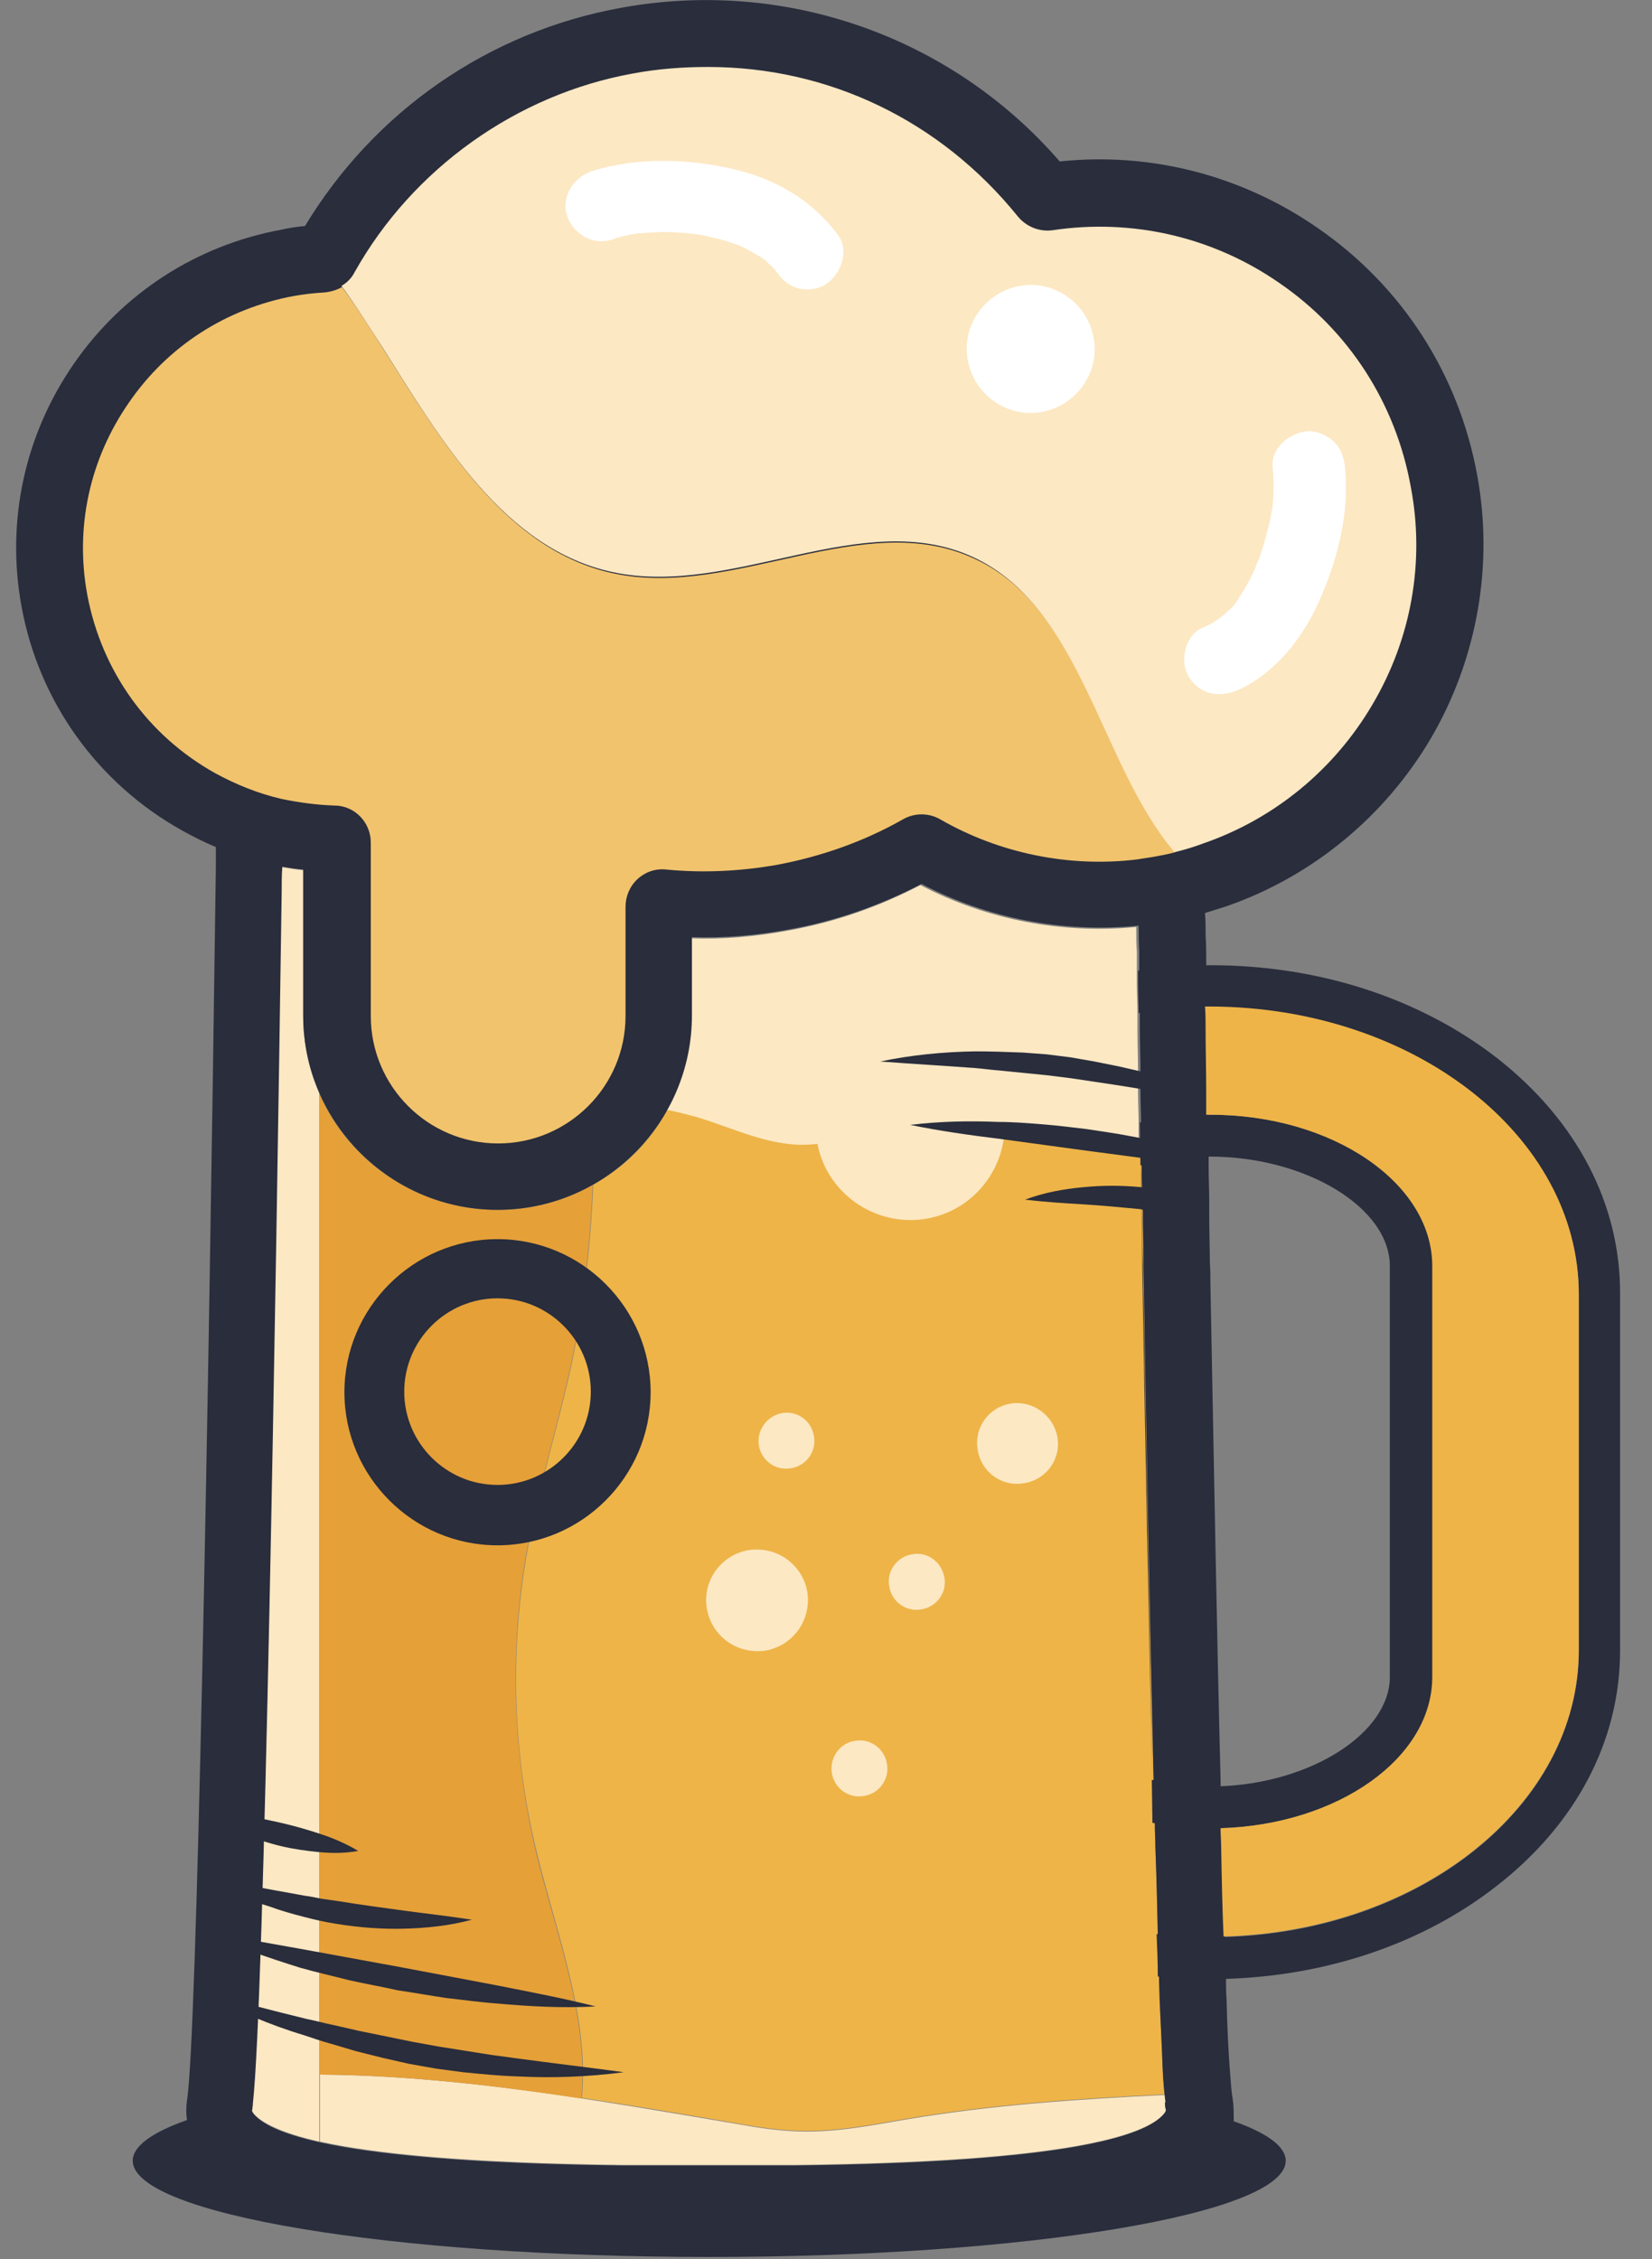 <svg width="49" height="67" viewBox="0 0 49 67" fill="none" xmlns="http://www.w3.org/2000/svg">
<rect x="0" y="0" width="49" height="67" fill="#808080" stroke="none"/>
<path d="M33.826 33.928C32.78 34.07 31.698 34.034 30.651 33.822C29.48 33.573 28.345 33.112 27.157 33.236C26.057 33.343 25.028 33.928 23.91 33.981C22.758 34.017 21.693 33.467 20.576 33.148C20.31 33.077 20.044 33.006 19.76 32.953C20.221 32.119 20.487 31.161 20.487 30.15V27.827C21.445 27.863 22.421 27.774 23.378 27.596C24.762 27.348 26.075 26.887 27.299 26.248C29.267 27.277 31.503 27.703 33.702 27.49C33.702 27.738 33.702 27.987 33.72 28.235C33.72 28.341 33.72 28.448 33.72 28.554C33.72 28.643 33.72 28.714 33.72 28.802C33.72 28.891 33.72 28.997 33.72 29.104C33.72 29.423 33.738 29.742 33.738 30.062C33.738 30.221 33.738 30.381 33.738 30.558C33.738 30.966 33.755 31.392 33.755 31.8C33.755 31.995 33.755 32.19 33.755 32.385C33.755 32.704 33.773 33.023 33.773 33.343C33.773 33.485 33.773 33.627 33.773 33.786C33.826 33.804 33.826 33.857 33.826 33.928Z" fill="#FCE8C3"/>
<path d="M9.471 32.42V63.511C8.301 63.245 7.751 62.943 7.52 62.677C7.449 62.588 7.449 62.553 7.467 62.517C7.467 62.464 7.485 62.393 7.485 62.322C7.786 59.68 8.07 44.268 8.247 32.136C8.62 32.101 8.975 32.101 9.347 32.101C9.383 32.225 9.436 32.332 9.471 32.42Z" fill="#FCE8C3"/>
<path d="M34.537 62.677C33.987 63.333 31.628 64.114 23.592 64.203H22.776C22.191 64.203 21.605 64.203 21.038 64.203C20.47 64.203 19.885 64.203 19.299 64.203H18.484C13.836 64.149 11.087 63.865 9.49 63.511V61.524C13.677 61.56 17.827 62.305 21.907 62.996C22.492 63.103 23.096 63.192 23.699 63.209C24.781 63.245 25.827 63.032 26.874 62.855C29.393 62.429 31.965 62.252 34.554 62.127C34.554 62.198 34.572 62.269 34.572 62.34C34.59 62.411 34.59 62.482 34.59 62.535C34.608 62.571 34.608 62.606 34.537 62.677Z" fill="#FCE8C3"/>
<path d="M15.929 55.051C16.514 57.41 17.472 59.875 17.242 62.234C14.669 61.843 12.08 61.542 9.472 61.524V32.438C10.359 34.46 12.399 35.879 14.758 35.879C15.787 35.879 16.745 35.613 17.579 35.134C17.508 36.89 17.312 38.645 16.958 40.366C16.55 42.281 15.947 44.161 15.61 46.077C15.095 49.056 15.219 52.124 15.929 55.051Z" fill="#E5A038"/>
<path d="M34.553 62.11C31.963 62.234 29.391 62.411 26.872 62.837C25.826 63.014 24.779 63.227 23.697 63.191C23.094 63.174 22.491 63.085 21.906 62.979C20.362 62.713 18.819 62.447 17.258 62.216C17.489 59.875 16.531 57.41 15.946 55.033C15.218 52.107 15.112 49.039 15.626 46.077C15.963 44.144 16.566 42.281 16.974 40.366C17.329 38.628 17.524 36.89 17.595 35.134C18.518 34.62 19.28 33.857 19.795 32.917C20.061 32.97 20.345 33.041 20.611 33.112C21.711 33.431 22.793 33.999 23.946 33.946C25.063 33.91 26.074 33.307 27.192 33.201C28.38 33.094 29.515 33.556 30.686 33.786C31.733 33.999 32.815 34.034 33.861 33.892C33.861 34.034 33.861 34.158 33.861 34.3C33.861 34.389 33.861 34.46 33.861 34.549C33.861 34.761 33.861 34.974 33.879 35.187C33.879 35.4 33.879 35.63 33.897 35.843C33.897 36.322 33.915 36.783 33.915 37.262C33.915 37.333 33.915 37.422 33.915 37.493C34.003 42.796 34.11 48.276 34.216 52.763C34.234 53.206 34.234 53.614 34.252 54.04C34.252 54.288 34.269 54.519 34.269 54.749C34.305 55.654 34.322 56.523 34.34 57.303C34.358 57.747 34.376 58.155 34.376 58.563C34.376 58.811 34.394 59.041 34.394 59.254C34.429 60.035 34.464 60.709 34.482 61.241C34.5 61.613 34.518 61.897 34.553 62.11Z" fill="#EEB448"/>
<path d="M9.347 32.119C8.975 32.119 8.62 32.119 8.248 32.154C8.283 30.133 8.301 28.181 8.336 26.426C8.336 26.177 8.336 25.947 8.354 25.716C8.567 25.752 8.78 25.787 8.993 25.805V30.133C8.993 30.824 9.117 31.498 9.347 32.119Z" fill="#FCE8C3"/>
<path d="M26.537 30.611C25.011 30.86 23.983 32.314 24.231 33.839C24.479 35.364 25.934 36.393 27.459 36.145C28.985 35.896 30.014 34.442 29.765 32.917C29.517 31.392 28.062 30.345 26.537 30.611Z" fill="#FCE8C3"/>
<path d="M35.92 33.059C35.885 33.059 35.849 33.059 35.796 33.059C35.796 33.449 35.814 33.822 35.814 34.212C35.814 34.247 35.814 34.283 35.814 34.3C35.849 34.3 35.885 34.3 35.903 34.3C38.741 34.3 41.242 35.808 41.242 37.546V49.73C41.242 51.397 38.901 52.887 36.169 52.976C36.187 53.401 36.187 53.809 36.204 54.217C39.681 54.111 42.484 52.142 42.484 49.73V37.546C42.501 35.081 39.539 33.059 35.92 33.059ZM44.399 31.374C42.111 29.601 39.113 28.625 35.92 28.625C35.867 28.625 35.796 28.625 35.743 28.625C35.069 28.625 34.413 28.678 33.756 28.785C33.756 28.873 33.756 28.98 33.756 29.086C33.756 29.405 33.774 29.725 33.774 30.044C34.413 29.937 35.087 29.884 35.761 29.884C35.814 29.884 35.867 29.884 35.92 29.884C41.934 29.884 46.83 33.697 46.83 38.397V48.95C46.83 53.543 42.147 57.286 36.293 57.445C36.169 57.445 36.045 57.445 35.903 57.445C35.353 57.445 34.821 57.41 34.306 57.357C34.324 57.8 34.342 58.208 34.342 58.616C34.856 58.669 35.37 58.687 35.903 58.687C36.045 58.687 36.187 58.687 36.328 58.687C39.362 58.598 42.2 57.64 44.382 55.938C46.759 54.093 48.053 51.61 48.053 48.95V38.397C48.071 35.719 46.776 33.236 44.399 31.374ZM36.187 52.976C36.204 53.401 36.204 53.809 36.222 54.217C39.699 54.111 42.501 52.142 42.501 49.73V37.546C42.501 35.081 39.539 33.059 35.92 33.059C35.885 33.059 35.849 33.059 35.796 33.059C35.796 33.449 35.814 33.822 35.814 34.212C35.814 34.247 35.814 34.283 35.814 34.3C35.849 34.3 35.885 34.3 35.903 34.3C38.741 34.3 41.242 35.808 41.242 37.546V49.73C41.26 51.415 38.918 52.887 36.187 52.976ZM33.845 34.584C33.845 34.797 33.845 35.01 33.845 35.223C33.845 35.435 33.845 35.666 33.863 35.879C33.863 36.358 33.88 36.819 33.88 37.298C33.88 37.369 33.88 37.457 33.88 37.528C33.969 42.831 34.076 48.311 34.182 52.798L33.845 34.584ZM33.845 34.584C33.845 34.797 33.845 35.01 33.845 35.223C33.845 35.435 33.845 35.666 33.863 35.879C33.863 36.358 33.88 36.819 33.88 37.298C33.88 37.369 33.88 37.457 33.88 37.528C33.969 42.831 34.076 48.311 34.182 52.798L33.845 34.584ZM33.845 34.584C33.845 34.797 33.845 35.01 33.845 35.223C33.845 35.435 33.845 35.666 33.863 35.879C33.863 36.358 33.88 36.819 33.88 37.298C33.88 37.369 33.88 37.457 33.88 37.528C33.969 42.831 34.076 48.311 34.182 52.798L33.845 34.584ZM35.92 33.059C35.885 33.059 35.849 33.059 35.796 33.059C35.105 33.059 34.448 33.148 33.81 33.289L33.827 34.566C34.448 34.407 35.105 34.3 35.796 34.3C35.832 34.3 35.867 34.3 35.885 34.3C38.723 34.3 41.224 35.808 41.224 37.546V49.73C41.224 51.397 38.883 52.887 36.151 52.976C36.062 52.976 35.974 52.976 35.885 52.976C35.282 52.976 34.714 52.905 34.164 52.781L34.182 54.058C34.732 54.164 35.282 54.217 35.885 54.217C35.991 54.217 36.08 54.217 36.187 54.217C39.663 54.111 42.466 52.142 42.466 49.73V37.546C42.501 35.081 39.539 33.059 35.92 33.059ZM35.92 33.059C35.885 33.059 35.849 33.059 35.796 33.059C35.105 33.059 34.448 33.148 33.81 33.289L33.827 34.566C34.448 34.407 35.105 34.3 35.796 34.3C35.832 34.3 35.867 34.3 35.885 34.3C38.723 34.3 41.224 35.808 41.224 37.546V49.73C41.224 51.397 38.883 52.887 36.151 52.976C36.062 52.976 35.974 52.976 35.885 52.976C35.282 52.976 34.714 52.905 34.164 52.781L34.182 54.058C34.732 54.164 35.282 54.217 35.885 54.217C35.991 54.217 36.08 54.217 36.187 54.217C39.663 54.111 42.466 52.142 42.466 49.73V37.546C42.501 35.081 39.539 33.059 35.92 33.059ZM35.92 33.059C35.885 33.059 35.849 33.059 35.796 33.059C35.105 33.059 34.448 33.148 33.81 33.289L33.827 34.566C34.448 34.407 35.105 34.3 35.796 34.3C35.832 34.3 35.867 34.3 35.885 34.3C38.723 34.3 41.224 35.808 41.224 37.546V49.73C41.224 51.397 38.883 52.887 36.151 52.976C36.062 52.976 35.974 52.976 35.885 52.976C35.282 52.976 34.714 52.905 34.164 52.781L34.182 54.058C34.732 54.164 35.282 54.217 35.885 54.217C35.991 54.217 36.08 54.217 36.187 54.217C39.663 54.111 42.466 52.142 42.466 49.73V37.546C42.501 35.081 39.539 33.059 35.92 33.059Z" fill="#292D3C"/>
<path d="M38.136 64.078C38.136 65.656 30.474 66.933 21.037 66.933C11.582 66.933 3.937 65.656 3.937 64.078C3.937 63.652 4.505 63.244 5.498 62.89C6.03 62.695 6.704 62.517 7.485 62.34C7.485 62.411 7.467 62.482 7.467 62.535C7.467 62.588 7.449 62.606 7.52 62.695C8.07 63.351 10.429 64.131 18.465 64.22H19.281C19.866 64.22 20.451 64.22 21.019 64.22C21.587 64.22 22.172 64.22 22.757 64.22H23.573C31.627 64.131 33.968 63.351 34.518 62.695C34.589 62.606 34.589 62.57 34.571 62.535C34.553 62.482 34.553 62.411 34.553 62.34C35.334 62.499 36.008 62.695 36.54 62.89C37.569 63.244 38.136 63.652 38.136 64.078Z" fill="#292D3C"/>
<path d="M14.757 45.828C12.256 45.828 10.216 43.789 10.216 41.288C10.216 38.787 12.256 36.748 14.757 36.748C17.258 36.748 19.298 38.787 19.298 41.288C19.298 43.789 17.258 45.828 14.757 45.828ZM14.757 38.503C13.232 38.503 11.99 39.745 11.99 41.27C11.99 42.795 13.232 44.037 14.757 44.037C16.283 44.037 17.524 42.795 17.524 41.27C17.524 39.745 16.283 38.503 14.757 38.503Z" fill="#292D3C"/>
<path d="M27.051 46.095C26.608 46.166 26.288 46.591 26.377 47.052C26.448 47.496 26.874 47.815 27.335 47.726C27.779 47.655 28.098 47.23 28.009 46.769C27.92 46.307 27.495 46.006 27.051 46.095Z" fill="#FCE8C3"/>
<path d="M22.509 42.867C22.58 43.31 23.006 43.629 23.467 43.541C23.911 43.47 24.23 43.044 24.141 42.583C24.07 42.139 23.645 41.82 23.183 41.909C22.74 41.998 22.438 42.423 22.509 42.867Z" fill="#FCE8C3"/>
<path d="M20.967 47.708C21.108 48.524 21.871 49.074 22.705 48.95C23.521 48.808 24.071 48.045 23.947 47.212C23.805 46.396 23.042 45.846 22.208 45.97C21.375 46.112 20.825 46.892 20.967 47.708Z" fill="#FCE8C3"/>
<path d="M24.674 52.586C24.745 53.029 25.171 53.349 25.632 53.26C26.075 53.189 26.395 52.763 26.306 52.302C26.235 51.859 25.809 51.539 25.348 51.628C24.904 51.699 24.603 52.125 24.674 52.586Z" fill="#FCE8C3"/>
<path d="M29.977 41.625C29.321 41.732 28.878 42.352 29.002 43.008C29.108 43.665 29.729 44.108 30.385 43.984C31.042 43.878 31.485 43.257 31.361 42.601C31.237 41.962 30.616 41.519 29.977 41.625Z" fill="#FCE8C3"/>
<path d="M5.978 59.077C7.024 59.343 8.071 59.627 9.099 59.875C9.366 59.928 9.614 59.999 9.88 60.052L10.661 60.23L11.441 60.389L12.221 60.549L13.002 60.691L13.782 60.815L14.563 60.939C14.829 60.974 15.095 61.01 15.343 61.045C16.39 61.187 17.454 61.311 18.501 61.453C17.436 61.595 16.372 61.631 15.326 61.577C14.793 61.56 14.261 61.506 13.729 61.453L12.931 61.347L12.133 61.205L11.352 61.028L10.572 60.833L9.791 60.602C9.525 60.531 9.277 60.442 9.011 60.354C8 60.052 6.971 59.609 5.978 59.077Z" fill="#292D3C"/>
<path d="M6.031 57.268C7.007 57.463 7.965 57.623 8.94 57.8L11.849 58.332L14.758 58.882C15.734 59.077 16.692 59.255 17.668 59.503C16.692 59.556 15.699 59.503 14.723 59.414C14.226 59.379 13.747 59.308 13.251 59.255C12.772 59.184 12.275 59.095 11.796 59.024C11.317 58.917 10.821 58.829 10.342 58.722C9.863 58.598 9.384 58.492 8.887 58.35C7.929 58.048 6.971 57.729 6.031 57.268Z" fill="#292D3C"/>
<path d="M6.084 55.69C6.759 55.796 7.415 55.92 8.071 56.044L9.047 56.221C9.206 56.239 9.366 56.275 9.543 56.31L10.04 56.381C10.696 56.488 11.353 56.576 12.009 56.665C12.665 56.754 13.322 56.825 13.996 56.931C13.339 57.108 12.665 57.179 11.991 57.197C11.317 57.215 10.643 57.161 9.987 57.055C9.65 57.002 9.331 56.931 8.994 56.842C8.657 56.754 8.337 56.665 8 56.541C7.344 56.346 6.705 56.062 6.084 55.69Z" fill="#292D3C"/>
<path d="M6.137 53.721C6.527 53.721 6.9 53.774 7.29 53.845C7.663 53.916 8.035 53.987 8.408 54.075C8.78 54.164 9.153 54.27 9.525 54.395C9.898 54.519 10.27 54.678 10.625 54.891C10.235 54.962 9.862 54.962 9.472 54.927C9.1 54.891 8.709 54.838 8.337 54.749C7.964 54.661 7.592 54.536 7.219 54.377C6.829 54.182 6.474 53.987 6.137 53.721Z" fill="#292D3C"/>
<path d="M35.796 32.385C35.388 32.243 34.998 32.101 34.59 31.977C34.359 31.906 34.111 31.835 33.88 31.782L33.791 31.764L33.171 31.622L32.461 31.48L31.752 31.356L31.042 31.267L30.333 31.214C29.854 31.196 29.392 31.179 28.913 31.179C27.973 31.196 27.033 31.285 26.111 31.48C27.051 31.551 27.991 31.604 28.931 31.675C29.162 31.693 29.392 31.729 29.641 31.746L30.35 31.817L31.06 31.888L31.769 31.977L32.479 32.083L33.188 32.19L33.845 32.296L33.898 32.314C34.129 32.367 34.359 32.403 34.608 32.438C35.016 32.509 35.423 32.598 35.849 32.686L35.796 32.385Z" fill="#292D3C"/>
<path d="M35.814 34.212C35.495 34.123 35.158 34.034 34.838 33.963C34.501 33.874 34.164 33.803 33.827 33.75C33.739 33.733 33.632 33.715 33.544 33.697C33.1 33.608 32.674 33.555 32.231 33.484C31.787 33.431 31.362 33.378 30.918 33.342C30.475 33.307 30.049 33.272 29.606 33.272C28.736 33.236 27.867 33.254 26.998 33.36C27.867 33.538 28.736 33.662 29.606 33.768L32.213 34.123L33.827 34.336L34.821 34.46C35.158 34.495 35.477 34.548 35.814 34.584V34.212Z" fill="#292D3C"/>
<path d="M35.849 36.109C35.813 36.109 35.76 36.092 35.724 36.092L34.837 35.985C34.696 35.968 34.536 35.95 34.394 35.932L33.95 35.879C33.915 35.879 33.88 35.879 33.844 35.861C33.294 35.808 32.744 35.755 32.177 35.719C31.591 35.684 31.006 35.648 30.403 35.577C30.971 35.365 31.556 35.258 32.159 35.205C32.709 35.152 33.276 35.152 33.826 35.205C33.862 35.205 33.897 35.205 33.933 35.223C34.234 35.258 34.536 35.311 34.82 35.365C35.121 35.435 35.423 35.489 35.707 35.595C35.742 35.613 35.778 35.613 35.795 35.631C35.849 35.79 35.849 35.95 35.849 36.109Z" fill="#292D3C"/>
<path d="M36.559 62.216C36.523 62.038 36.505 61.719 36.47 61.276C36.434 60.761 36.399 60.105 36.381 59.289C36.364 59.094 36.364 58.882 36.364 58.669C36.346 58.279 36.328 57.87 36.328 57.427C36.293 56.629 36.275 55.742 36.257 54.785C36.257 54.607 36.239 54.412 36.239 54.217C36.222 53.809 36.222 53.401 36.204 52.975C36.204 52.922 36.204 52.851 36.204 52.798C36.097 48.684 36.009 43.576 35.902 38.078C35.902 37.865 35.902 37.652 35.885 37.439C35.885 36.996 35.867 36.57 35.867 36.127C35.867 35.967 35.867 35.807 35.867 35.63C35.867 35.293 35.849 34.938 35.849 34.602C35.849 34.513 35.849 34.406 35.849 34.318C35.849 34.282 35.849 34.247 35.849 34.229C35.849 33.857 35.831 33.467 35.831 33.076C35.831 32.97 35.831 32.863 35.831 32.739C35.831 32.615 35.831 32.509 35.831 32.385C35.831 31.764 35.814 31.143 35.814 30.522C35.814 30.309 35.814 30.079 35.796 29.866C35.796 29.6 35.778 29.334 35.778 29.068C35.778 28.926 35.778 28.767 35.778 28.625C35.778 28.589 35.778 28.571 35.778 28.536C35.778 28.27 35.778 28.022 35.76 27.756C35.76 27.543 35.76 27.312 35.743 27.099C35.743 26.727 35.725 26.372 35.725 26C35.175 26.23 34.607 26.408 34.022 26.514C33.933 26.532 33.845 26.55 33.756 26.55C33.756 26.727 33.756 26.904 33.774 27.082C33.774 27.206 33.774 27.33 33.774 27.454C33.774 27.702 33.774 27.951 33.791 28.199C33.791 28.305 33.791 28.412 33.791 28.518C33.791 28.607 33.791 28.678 33.791 28.767C33.791 28.855 33.791 28.962 33.791 29.068C33.791 29.387 33.809 29.706 33.809 30.026C33.809 30.185 33.809 30.345 33.809 30.522C33.809 30.93 33.827 31.356 33.827 31.764C33.827 31.959 33.827 32.154 33.827 32.349C33.827 32.668 33.845 32.988 33.845 33.307C33.845 33.449 33.845 33.591 33.845 33.75C33.845 33.945 33.845 34.14 33.862 34.353C33.862 34.442 33.862 34.513 33.862 34.602C33.862 34.814 33.862 35.027 33.88 35.24C33.88 35.453 33.88 35.683 33.898 35.896C33.898 36.375 33.916 36.836 33.916 37.315C33.916 37.386 33.916 37.475 33.916 37.546C34.004 42.849 34.111 48.329 34.217 52.816C34.235 53.259 34.235 53.667 34.253 54.093C34.253 54.341 34.27 54.572 34.27 54.802C34.306 55.707 34.324 56.576 34.341 57.356C34.359 57.8 34.377 58.208 34.377 58.615C34.377 58.864 34.395 59.094 34.395 59.307C34.43 60.087 34.465 60.761 34.483 61.294C34.501 61.755 34.536 62.109 34.572 62.358C34.59 62.429 34.59 62.499 34.59 62.553C34.59 62.588 34.607 62.624 34.536 62.712C33.987 63.369 31.627 64.149 23.592 64.238H22.776C22.191 64.238 21.605 64.238 21.038 64.238C20.47 64.238 19.885 64.238 19.299 64.238H18.483C10.43 64.149 8.089 63.369 7.539 62.712C7.468 62.624 7.468 62.588 7.485 62.553C7.485 62.499 7.503 62.429 7.503 62.358C7.84 59.272 8.177 38.787 8.355 26.443C8.355 26.195 8.355 25.964 8.372 25.734C8.372 25.397 8.39 25.06 8.39 24.741C7.663 24.528 7.007 24.173 6.421 23.712C6.421 24.191 6.403 24.652 6.403 25.131C6.403 25.308 6.403 25.485 6.403 25.681C6.173 42.742 5.836 60.353 5.552 62.251C5.517 62.482 5.517 62.695 5.552 62.907C5.605 63.298 5.783 63.67 6.066 63.989C7.344 65.497 10.944 66.135 18.465 66.206C18.519 66.206 18.554 66.206 18.607 66.206H19.317C19.796 66.206 20.275 66.206 20.736 66.206H21.375C21.836 66.206 22.315 66.206 22.794 66.206H23.521C23.574 66.206 23.61 66.206 23.663 66.206C31.202 66.135 34.803 65.479 36.08 63.989C36.364 63.652 36.523 63.298 36.594 62.89C36.594 62.659 36.594 62.446 36.559 62.216Z" fill="#292D3C"/>
<path d="M46.828 38.379V48.932C46.828 53.526 42.145 57.268 36.292 57.427C36.256 56.629 36.238 55.742 36.221 54.785C36.221 54.607 36.203 54.412 36.203 54.217C39.68 54.111 42.482 52.142 42.482 49.73V37.546C42.482 35.081 39.52 33.059 35.901 33.059C35.866 33.059 35.83 33.059 35.777 33.059C35.777 32.952 35.777 32.846 35.777 32.722C35.777 32.598 35.777 32.491 35.777 32.367C35.777 31.746 35.759 31.126 35.759 30.505C35.759 30.292 35.759 30.061 35.742 29.849C35.795 29.849 35.848 29.849 35.901 29.849C41.932 29.866 46.828 33.679 46.828 38.379Z" fill="#EEB448"/>
<path d="M43.813 14.082C43.263 11.085 41.578 8.477 39.077 6.757C36.824 5.196 34.128 4.505 31.432 4.788C28.221 1.082 23.29 -0.656 18.43 0.23C14.492 0.94 11.104 3.299 9.046 6.704C8.815 6.722 8.585 6.757 8.354 6.81C5.835 7.271 3.636 8.69 2.181 10.801C0.727 12.911 0.177 15.465 0.638 17.984C1.152 20.804 2.891 23.233 5.41 24.634C5.729 24.812 6.048 24.971 6.385 25.113C6.882 25.326 7.379 25.486 7.893 25.61C8.053 25.645 8.212 25.681 8.354 25.699C8.567 25.734 8.78 25.77 8.993 25.787V30.115C8.993 33.289 11.583 35.879 14.758 35.879C17.933 35.879 20.523 33.289 20.523 30.115V27.791C21.481 27.827 22.456 27.738 23.414 27.561C24.798 27.312 26.11 26.851 27.334 26.213C29.303 27.242 31.538 27.667 33.738 27.454C33.827 27.454 33.898 27.437 33.986 27.437C34.217 27.419 34.447 27.384 34.66 27.33C35.015 27.259 35.37 27.188 35.724 27.082C35.955 27.011 36.168 26.94 36.399 26.869C38.935 25.982 41.081 24.209 42.447 21.886C43.813 19.544 44.31 16.76 43.813 14.082Z" fill="#292D3C"/>
<path d="M34.856 25.273C34.678 25.326 34.483 25.361 34.288 25.397C34.111 25.432 33.933 25.45 33.738 25.486C31.716 25.734 29.641 25.308 27.885 24.297C27.548 24.102 27.122 24.102 26.785 24.297C25.632 24.953 24.372 25.397 23.06 25.645C21.96 25.84 20.843 25.893 19.761 25.787C19.441 25.752 19.14 25.858 18.909 26.071C18.678 26.284 18.554 26.585 18.554 26.887V30.132C18.554 32.225 16.851 33.91 14.776 33.91C12.683 33.91 10.998 32.207 10.998 30.132V24.989C10.998 24.386 10.519 23.889 9.916 23.889C9.401 23.872 8.869 23.801 8.355 23.694C7.663 23.535 7.007 23.269 6.386 22.932C4.381 21.814 3.015 19.899 2.59 17.646C2.217 15.642 2.661 13.62 3.814 11.953C4.967 10.268 6.705 9.151 8.71 8.779C9.011 8.726 9.313 8.69 9.632 8.672C9.809 8.655 9.987 8.601 10.146 8.513C10.572 9.098 10.962 9.701 11.352 10.322C13.109 13.106 15.007 16.334 18.217 17.008C21.765 17.753 25.614 15.039 28.896 16.565C32.124 18.037 32.639 22.666 34.856 25.273Z" fill="#F1C36D"/>
<path d="M40.709 20.892C39.574 22.826 37.8 24.28 35.707 25.007C35.423 25.113 35.139 25.202 34.838 25.273C32.621 22.666 32.106 18.037 28.878 16.529C25.596 15.004 21.747 17.718 18.199 16.973C14.971 16.299 13.091 13.071 11.335 10.287C10.944 9.684 10.554 9.063 10.128 8.478C10.288 8.389 10.43 8.247 10.519 8.07C12.239 5.001 15.326 2.802 18.767 2.181C19.512 2.04 20.257 1.986 21.002 1.986C24.567 1.986 27.884 3.565 30.191 6.42C30.439 6.722 30.829 6.881 31.219 6.828C33.578 6.473 35.973 7.023 37.942 8.389C40.017 9.808 41.401 11.971 41.845 14.437C42.27 16.654 41.862 18.942 40.709 20.892Z" fill="#FCE8C3"/>
<path d="M18.128 7.112C18.395 7.023 18.714 6.934 18.998 6.917C18.714 6.934 18.98 6.917 19.033 6.917C19.104 6.917 19.175 6.899 19.228 6.899C19.37 6.899 19.53 6.881 19.672 6.881C19.956 6.881 20.257 6.899 20.541 6.934C20.594 6.934 20.647 6.952 20.701 6.952C20.807 6.97 20.434 6.917 20.683 6.952C20.807 6.97 20.931 6.988 21.038 7.023C21.286 7.076 21.517 7.13 21.747 7.218C21.8 7.236 21.854 7.254 21.907 7.271C22.066 7.325 21.96 7.289 21.871 7.254C21.995 7.307 22.102 7.36 22.226 7.431C22.315 7.484 22.421 7.537 22.51 7.591C22.563 7.626 22.616 7.662 22.669 7.697C22.829 7.803 22.545 7.591 22.634 7.662C22.723 7.75 22.811 7.821 22.9 7.91C22.953 7.963 22.989 7.999 23.024 8.052C23.166 8.211 22.882 7.857 23.024 8.052C23.184 8.282 23.379 8.46 23.663 8.548C23.911 8.619 24.248 8.584 24.479 8.442C24.922 8.158 25.206 7.466 24.869 6.988C24.088 5.923 22.971 5.285 21.694 5.001C20.363 4.7 18.873 4.664 17.561 5.072C17.029 5.25 16.638 5.817 16.816 6.385C16.976 6.899 17.543 7.289 18.128 7.112Z" fill="white"/>
<path d="M37.747 13.851C37.782 14.153 37.782 14.472 37.764 14.774C37.764 14.862 37.747 14.933 37.747 15.022C37.729 15.235 37.764 14.898 37.747 15.022C37.711 15.181 37.694 15.323 37.658 15.483C37.587 15.767 37.516 16.05 37.427 16.317C37.392 16.441 37.356 16.547 37.303 16.671C37.285 16.707 37.232 16.795 37.25 16.831C37.303 16.689 37.321 16.654 37.285 16.724C37.268 16.76 37.25 16.778 37.25 16.813C37.144 17.044 37.037 17.256 36.913 17.469C36.86 17.558 36.789 17.664 36.736 17.753C36.718 17.788 36.7 17.806 36.682 17.842C36.629 17.913 36.665 17.877 36.753 17.753C36.718 17.771 36.665 17.877 36.629 17.913C36.558 18.001 36.487 18.072 36.399 18.143C36.345 18.196 36.31 18.232 36.257 18.267C36.221 18.303 36.062 18.392 36.221 18.303C36.363 18.214 36.203 18.321 36.168 18.338C36.115 18.374 36.062 18.409 36.008 18.445C35.902 18.516 35.778 18.569 35.654 18.622C35.139 18.853 34.98 19.633 35.263 20.076C35.6 20.608 36.168 20.697 36.718 20.467C37.8 19.97 38.616 18.959 39.095 17.895C39.662 16.654 40.035 15.235 39.893 13.851C39.858 13.568 39.787 13.319 39.574 13.106C39.396 12.929 39.095 12.787 38.829 12.787C38.279 12.805 37.694 13.266 37.747 13.851Z" fill="white"/>
<path d="M30.261 8.477C29.232 8.655 28.523 9.63 28.7 10.659C28.877 11.688 29.853 12.397 30.882 12.22C31.911 12.042 32.62 11.067 32.443 10.038C32.266 9.009 31.29 8.3 30.261 8.477Z" fill="white"/>
</svg>
